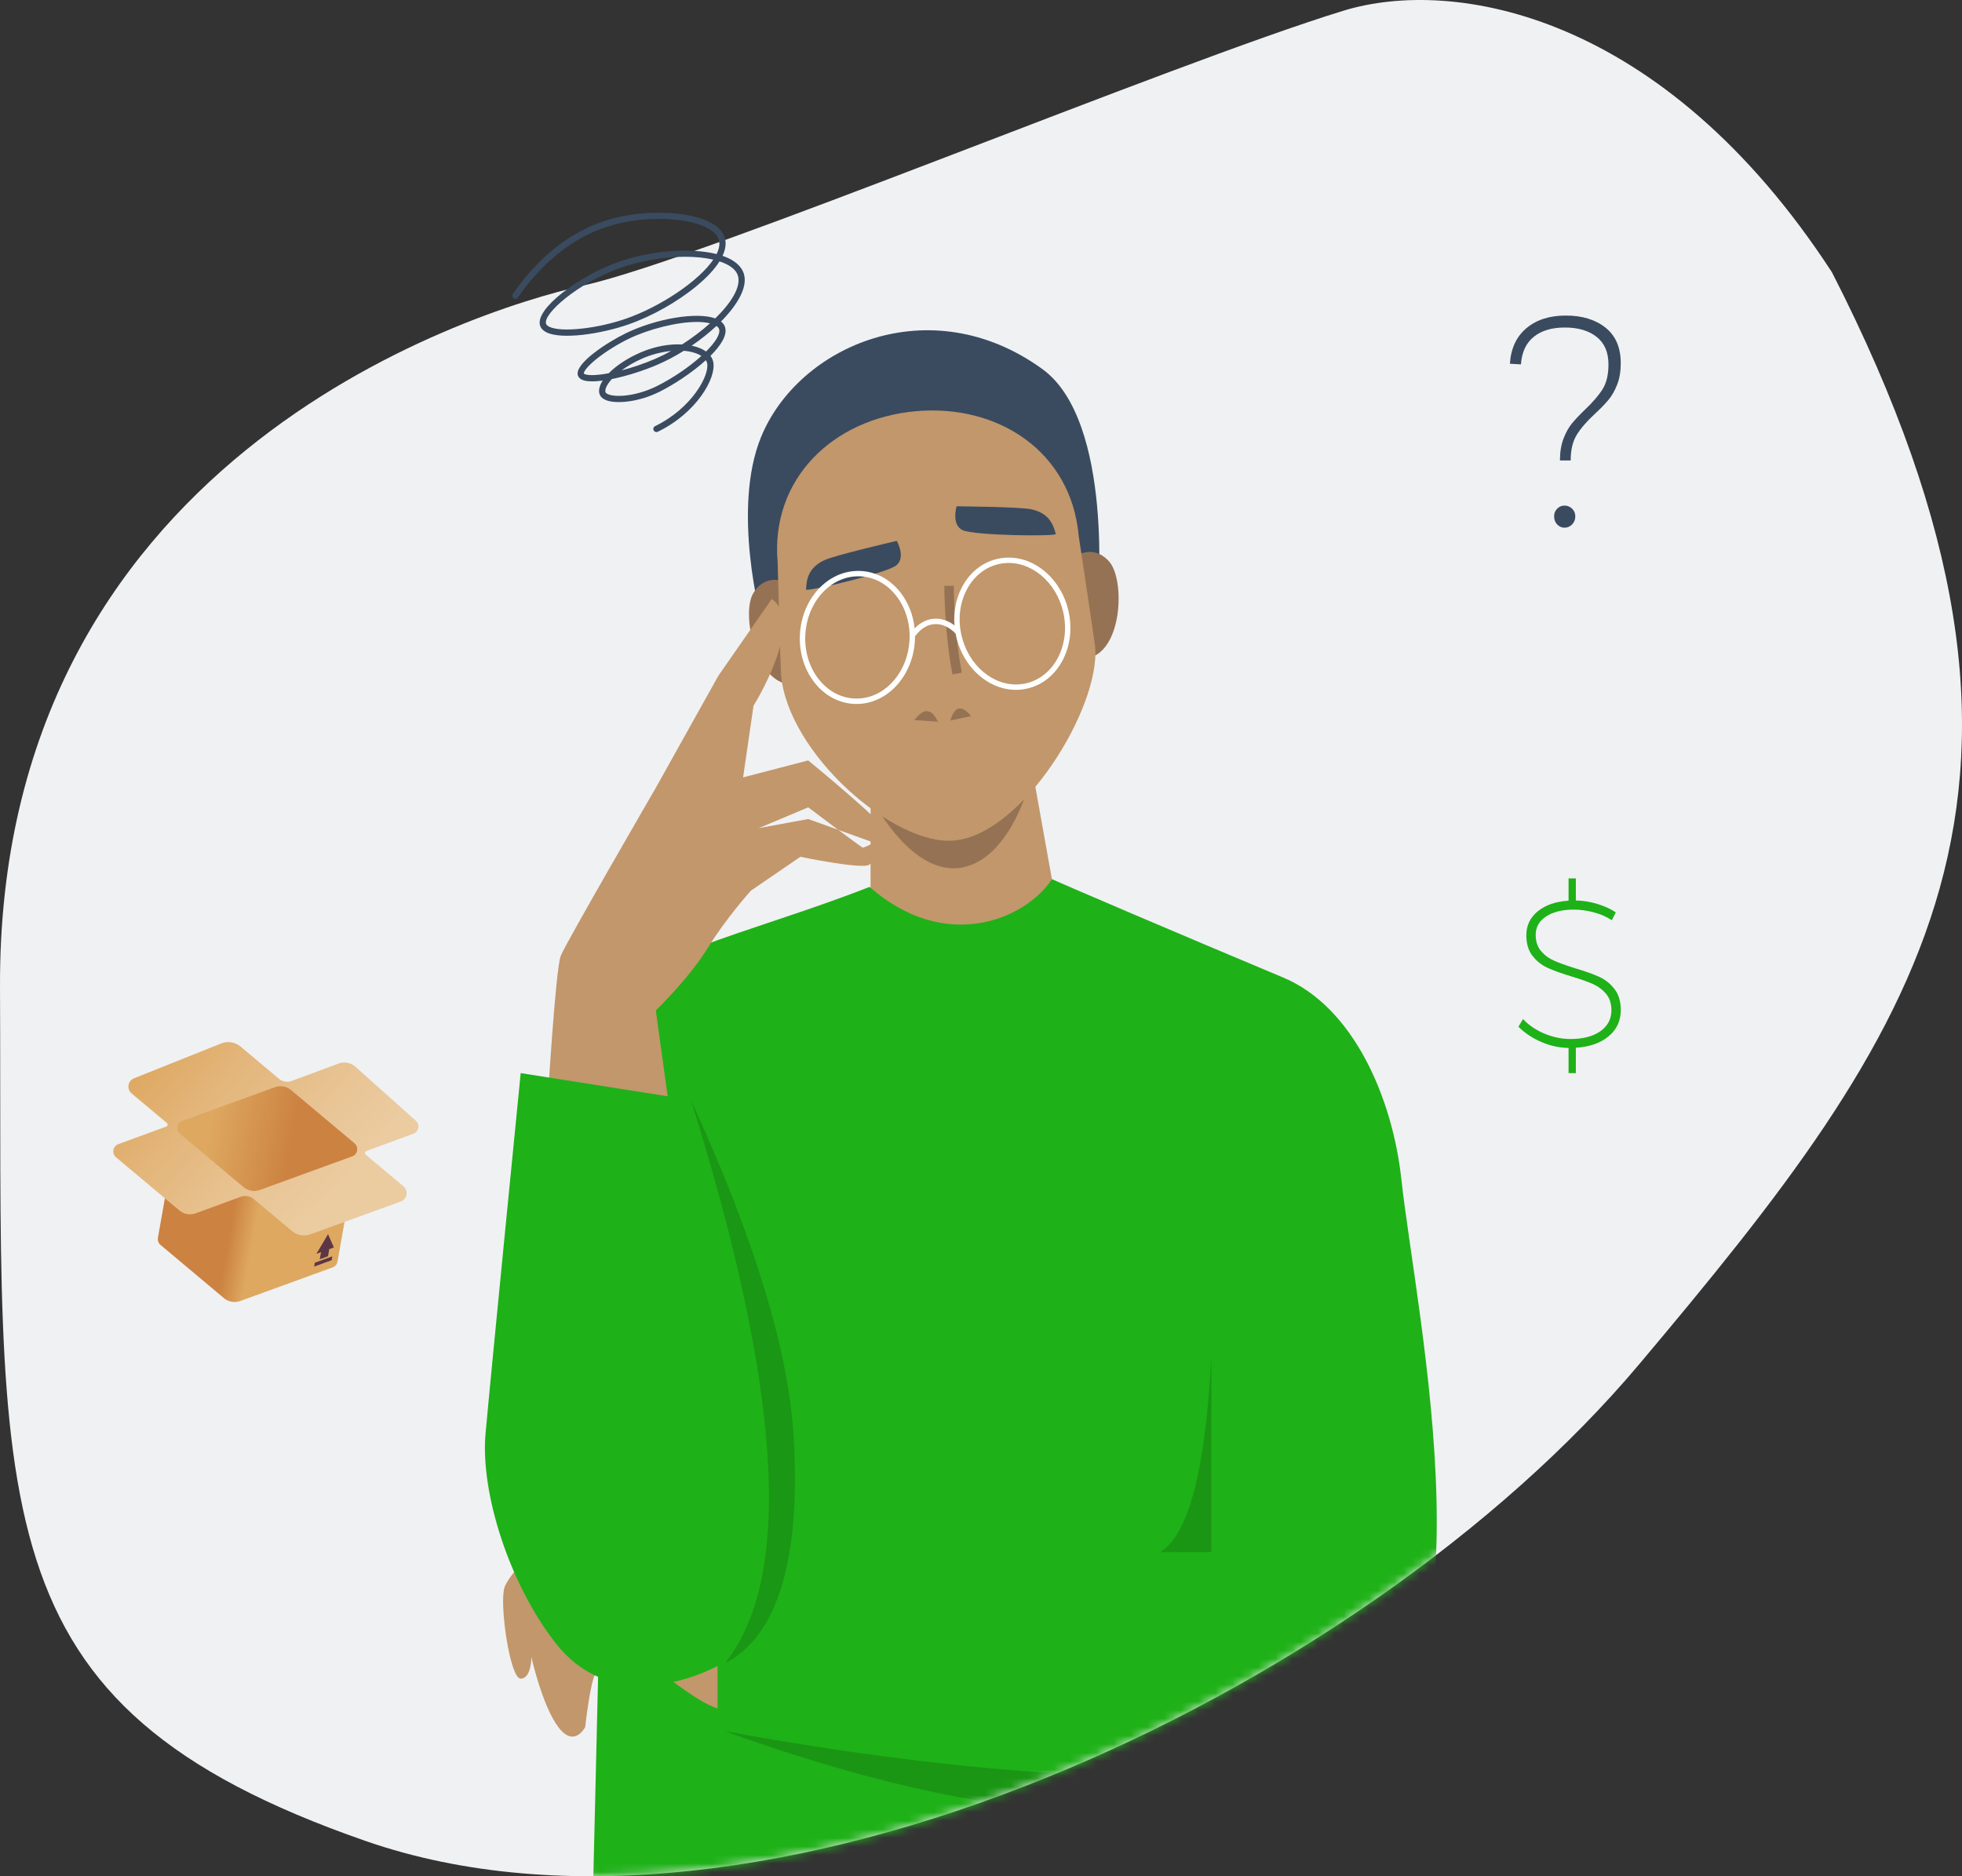 <?xml version="1.0" encoding="UTF-8"?>
<svg width="230px" height="220px" viewBox="0 0 230 220" version="1.1" xmlns="http://www.w3.org/2000/svg" xmlns:xlink="http://www.w3.org/1999/xlink">
    <rect x="0" y="0" width="230" height="220" fill="#333333" stroke="none"/>
    <title>illustration</title>
    <defs>
        <path d="M68.503,33.452 C54.289,36.662 -0.296,54.365 0.001,115.79 C0.298,177.214 -3.248,199.819 42.832,215.857 C88.91,231.895 159.456,198.857 192.186,159.933 C224.915,121.007 245.821,92.701 214.759,31.932 C194.956,1.487 170.419,-2.712 157.488,1.256 C137.209,7.479 82.715,30.241 68.503,33.452 Z" id="path-1"></path>
        <path d="M24.154,90.275 C34.82,124.275 36.154,146.275 28.154,156.275 C34.154,153.275 37.154,144.275 36.154,129.275 C35.487,119.275 31.487,106.275 24.154,90.275 Z" id="path-3"></path>
        <linearGradient x1="38.294%" y1="50%" x2="52.031%" y2="50%" id="linearGradient-4">
            <stop stop-color="#CC8241" offset="0%"></stop>
            <stop stop-color="#DEA861" offset="100%"></stop>
        </linearGradient>
        <linearGradient x1="0.31%" y1="31.793%" x2="80%" y2="60.952%" id="linearGradient-5">
            <stop stop-color="#DEA861" offset="0%"></stop>
            <stop stop-color="#E3B67B" offset="32.8%"></stop>
            <stop stop-color="#E9C596" offset="75.18%"></stop>
            <stop stop-color="#EBCBA0" offset="100%"></stop>
        </linearGradient>
        <linearGradient x1="64.181%" y1="50%" x2="17.87%" y2="50%" id="linearGradient-6">
            <stop stop-color="#CC8241" offset="0%"></stop>
            <stop stop-color="#DEA861" offset="100%"></stop>
        </linearGradient>
    </defs>
    <g id="simplified" stroke="none" stroke-width="1" fill="none" fill-rule="evenodd">
        <g id="instructions" transform="translate(-73, -130)">
            <g id="box" transform="translate(13, 100)">
                <g id="illustration" transform="translate(60, 30)">
                    <mask id="mask-2" fill="white">
                        <use xlink:href="#path-1"></use>
                    </mask>
                    <use id="shape" fill="#F0F1F3" fill-rule="nonzero" xlink:href="#path-1"></use>
                    <g id="person" mask="url(#mask-2)">
                        <g transform="translate(56.846, 38.725)">
                            <polygon id="Fill-3" fill="#C1976B" fill-rule="evenodd" points="66.874 66.626 56.871 76.985 45.202 68.546 45.222 47.083 63.082 45.501"></polygon>
                            <path d="M45.821,55.712 C45.821,55.712 50.071,63.774 55.641,63.041 C61.211,62.308 63.556,53.953 63.556,53.953 L45.821,55.712 Z" id="Fill-5" fill="#967254" fill-rule="evenodd"></path>
                            <path d="M32.421,34.033 C32.421,34.033 28.873,21.044 32.374,12.512 C36.778,1.778 52.231,-4.966 65.351,4.553 C73.776,10.666 71.838,31.859 71.838,31.859 L44.175,22.887 L32.421,34.033 Z" id="Fill-7" fill="#3A4B60" fill-rule="evenodd"></path>
                            <path d="M35.397,29.58 C35.397,29.58 33.014,28.322 31.477,30.8 C29.939,33.278 31.872,41.893 36.232,41.506 C40.591,41.12 35.397,29.58 35.397,29.58" id="Fill-9" fill="#967254" fill-rule="evenodd"></path>
                            <path d="M69.093,26.595 C69.093,26.595 71.215,24.938 73.166,27.107 C75.117,29.276 74.726,38.096 70.368,38.482 C66.009,38.869 69.093,26.595 69.093,26.595" id="Fill-11" fill="#967254" fill-rule="evenodd"></path>
                            <path d="M69.607,24.109 C68.741,14.329 60.277,8.627 50.529,9.491 C40.784,10.354 33.449,17.455 34.316,27.235 C34.316,27.235 34.655,39.779 34.709,40.385 C35.532,49.675 47.95,60.457 54.989,59.834 C63.113,59.114 72.16,44.163 71.536,37.123 C71.482,36.517 69.607,24.109 69.607,24.109" id="Fill-13" fill="#C1976B" fill-rule="evenodd"></path>
                            <path d="M48.284,24.695 C48.284,24.695 49.385,26.64 48.22,27.57 C47.715,27.974 45.651,28.619 43.478,29.193 L42.91,29.342 C40.256,30.024 37.628,30.563 37.642,30.4 C37.719,29.501 37.707,27.901 39.854,26.933 C41.028,26.403 47.061,24.981 48.124,24.732 L48.243,24.705 C48.27,24.698 48.284,24.695 48.284,24.695 Z M64.013,20.986 C66.319,21.462 66.656,23.027 66.928,23.887 C67.02,24.183 57.326,24.088 55.987,23.433 C54.646,22.78 55.297,20.642 55.297,20.642 L55.391,20.643 C56.248,20.651 62.72,20.719 64.013,20.986 Z" id="Combined-Shape" fill="#3A4B60" fill-rule="evenodd"></path>
                            <path d="M51.808,44.659 C51.128,44.606 50.341,45.714 50.341,45.714 L53.126,45.895 C52.7,45.229 52.488,44.711 51.808,44.659" id="Fill-19" fill="#967254" fill-rule="evenodd"></path>
                            <path d="M55.555,44.354 C54.888,44.493 54.563,45.755 54.563,45.755 L56.997,45.248 C56.997,45.248 56.223,44.216 55.555,44.354" id="Fill-21" fill="#967254" fill-rule="evenodd"></path>
                            <path d="M54.817,40.36 C53.867,35.555 53.854,30.018 53.854,29.963 L54.966,29.963 C54.966,30.017 54.98,35.448 55.908,40.144 L54.817,40.36 Z" id="Fill-23" fill="#967254" fill-rule="evenodd"></path>
                            <path d="M68.402,32.881 C69.376,37.072 67.22,41.168 63.595,42.01 C63.416,42.052 63.234,42.085 63.052,42.11 L62.777,42.141 C59.381,42.442 56.146,39.775 55.254,35.937 C55.224,35.81 55.198,35.683 55.174,35.556 L55.205,35.586 C54.409,34.772 53.524,34.383 52.647,34.461 C51.811,34.535 51.042,35.028 50.417,35.89 C50.418,36.049 50.414,36.208 50.406,36.366 C50.203,40.301 47.488,43.495 44.091,43.796 C43.817,43.82 43.539,43.825 43.263,43.811 C41.454,43.718 39.797,42.813 38.6,41.264 C37.414,39.729 36.819,37.742 36.926,35.67 C37.129,31.735 39.844,28.541 43.241,28.24 C43.515,28.216 43.794,28.21 44.068,28.225 C45.878,28.318 47.535,29.223 48.732,30.772 C49.647,31.956 50.21,33.408 50.371,34.961 C51.016,34.29 51.772,33.903 52.591,33.83 C53.436,33.756 54.273,34.022 55.047,34.604 C54.92,33.028 55.217,31.478 55.918,30.135 C56.825,28.4 58.296,27.218 60.062,26.808 C60.33,26.745 60.606,26.702 60.878,26.677 C64.276,26.376 67.51,29.044 68.402,32.881 Z M43.297,28.87 C40.212,29.143 37.745,32.081 37.558,35.702 C37.459,37.624 38.006,39.462 39.1,40.877 C40.183,42.278 41.673,43.095 43.296,43.18 C43.542,43.192 43.791,43.188 44.035,43.166 C47.119,42.893 49.587,39.956 49.774,36.334 C49.874,34.412 49.326,32.574 48.232,31.159 C47.148,29.758 45.659,28.94 44.037,28.857 C43.79,28.844 43.542,28.848 43.297,28.87 Z M60.934,27.308 C60.69,27.329 60.444,27.368 60.205,27.424 C58.622,27.792 57.299,28.859 56.479,30.428 C55.651,32.014 55.434,33.919 55.871,35.794 C56.692,39.326 59.636,41.784 62.722,41.511 C62.966,41.489 63.211,41.45 63.452,41.394 C66.737,40.63 68.681,36.876 67.786,33.024 C66.965,29.492 64.019,27.034 60.934,27.308 Z" id="Combined-Shape" fill="#FFFFFF" fill-rule="evenodd"></path>
                            <path d="M66.486,64.353 C66.341,64.36 82.465,71.249 93.577,75.896 C101.829,79.347 106.397,90.044 107.428,99.518 C109.183,115.639 119.007,160.387 100.38,168.174 L101.907,191.275 L12.475,191.275 L13.812,134.89 C13.387,125.631 8.404,119.473 8.316,117.18 C8.011,109.24 4.163,88.934 10.576,81.148 C16.988,73.361 31.016,70.809 45.087,65.269 C53.882,73.008 63.263,69.197 66.486,64.353 Z" id="Fill-31" fill="#1FB118" fill-rule="evenodd"></path>
                            <path d="M19.614,156.57 C19.614,156.57 25.135,161.098 27.272,161.582 L27.272,156.57 L19.614,156.57 Z" id="Fill-33" fill="#C1976B" fill-rule="evenodd"></path>
                            <path d="M21.868,93.038 L20.035,79.755 C20.035,79.755 23.952,75.97 26.116,72.443 C28.28,68.915 31.181,65.709 31.181,65.709 L36.983,61.739 C36.983,61.739 44.311,63.266 45.075,62.655 C45.838,62.045 46.063,60.248 46.063,60.248 L37.899,57.312 L32.097,58.38 L37.899,55.938 C37.899,55.938 44.159,60.671 44.311,60.671 C44.464,60.671 46.907,59.602 47.059,58.838 C47.212,58.075 37.899,50.441 37.899,50.441 L30.265,52.426 L31.486,44.029 C31.486,44.029 37.593,34.257 33.624,31.509 L27.364,40.517 L20.035,53.647 C20.035,53.647 9.501,71.816 8.89,73.343 C8.279,74.869 7.326,90.884 7.326,90.884 L21.868,93.038 Z" id="Fill-37" fill="#C1976B" fill-rule="evenodd"></path>
                            <path d="M24.988,156.216 C24.988,156.216 13.643,156.847 13.013,157.477 C12.383,158.107 11.753,163.78 11.753,163.78 C11.753,163.78 10.492,166.301 8.601,163.78 C6.71,161.259 5.45,155.586 5.45,155.586 C5.45,155.586 5.45,158.107 4.189,158.107 C2.929,158.107 1.668,149.283 2.298,147.393 C2.515,146.743 3.399,145.575 4.468,144.319 C6.513,141.917 9.231,139.199 9.231,139.199 L24.988,144.872 L24.988,156.216 Z" id="Fill-39" fill="#C1976B" fill-rule="evenodd"></path>
                            <path d="M4.194,87.102 L24.5,90.308 C24.5,90.308 32.592,121.912 33.508,130.921 C34.424,139.928 33.215,153.498 27.718,156.399 C22.222,159.3 13.812,160.998 8.316,153.975 C2.82,146.952 -0.539,136.264 0.071,129.394 C0.682,122.523 4.194,87.102 4.194,87.102 L25.154,90.275" id="Fill-41" fill="#1FB118" fill-rule="evenodd"></path>
                            <g id="Path-2" fill="none" fill-rule="nonzero">
                                <use fill="#1FB118" xlink:href="#path-3"></use>
                                <use fill-opacity="0.15" fill="#000000" xlink:href="#path-3"></use>
                            </g>
                            <path d="M85.154,120.275 C84.487,133.608 82.487,141.275 79.154,143.275 C81.82,143.275 83.82,143.275 85.154,143.275 L85.154,120.275 Z" id="Path-3" fill="#1A9614" fill-rule="nonzero"></path>
                            <path d="M28.154,164.275 C59.487,175.608 83.487,176.942 100.154,168.275 C81.487,170.942 57.487,169.608 28.154,164.275 Z" id="Path-4" fill="#1A9614" fill-rule="nonzero"></path>
                        </g>
                    </g>
                    <path d="M184.732,125.829 L184.732,122.854 C186.341,122.756 187.622,122.309 188.573,121.512 C189.524,120.715 190,119.691 190,118.439 C190,117.431 189.756,116.61 189.268,115.976 C188.78,115.341 188.179,114.862 187.463,114.537 C186.748,114.211 185.813,113.878 184.659,113.537 C183.618,113.211 182.793,112.915 182.183,112.646 C181.573,112.378 181.061,112 180.646,111.512 C180.232,111.024 180.024,110.39 180.024,109.61 C180.024,108.715 180.431,108 181.244,107.463 C182.057,106.927 183.138,106.658 184.488,106.658 C185.252,106.658 186.033,106.764 186.829,106.976 C187.626,107.187 188.333,107.496 188.951,107.902 L189.415,106.976 C188.797,106.569 188.073,106.24 187.244,105.988 C186.415,105.736 185.577,105.602 184.732,105.585 L184.732,103 L183.878,103 L183.878,105.61 C182.366,105.707 181.163,106.122 180.268,106.854 C179.374,107.585 178.927,108.52 178.927,109.658 C178.927,110.65 179.167,111.455 179.646,112.073 C180.126,112.691 180.711,113.158 181.402,113.476 C182.093,113.793 183.024,114.13 184.195,114.488 C185.236,114.797 186.069,115.089 186.695,115.366 C187.321,115.642 187.846,116.028 188.268,116.524 C188.691,117.02 188.902,117.667 188.902,118.463 C188.902,119.488 188.472,120.305 187.61,120.915 C186.748,121.524 185.577,121.829 184.098,121.829 C183.089,121.829 182.081,121.622 181.073,121.207 C180.065,120.793 179.22,120.219 178.537,119.488 L178,120.39 C178.732,121.122 179.622,121.715 180.671,122.171 C181.72,122.626 182.789,122.862 183.878,122.878 L183.878,125.829 L184.732,125.829 Z" id="$" fill="#1FB118" mask="url(#mask-2)"></path>
                    <path d="M184.128,53.992 C184.128,52.744 184.368,51.736 184.848,50.968 C185.328,50.2 186.036,49.384 186.972,48.52 C187.644,47.896 188.178,47.344 188.574,46.864 C188.97,46.384 189.306,45.79 189.582,45.082 C189.858,44.374 189.996,43.54 189.996,42.58 C189.996,40.756 189.402,39.37 188.214,38.422 C187.026,37.474 185.472,37 183.552,37 C181.656,37 180.12,37.492 178.944,38.476 C177.768,39.46 177.12,40.852 177,42.652 L177,42.652 L178.296,42.724 C178.392,41.308 178.89,40.234 179.79,39.502 C180.69,38.77 181.908,38.404 183.444,38.404 C185.004,38.404 186.246,38.77 187.17,39.502 C188.094,40.234 188.556,41.308 188.556,42.724 C188.556,43.924 188.328,44.89 187.872,45.622 C187.416,46.354 186.732,47.152 185.82,48.016 C185.172,48.64 184.656,49.186 184.272,49.654 C183.888,50.122 183.558,50.716 183.282,51.436 C183.006,52.156 182.868,53.008 182.868,53.992 L182.868,53.992 L184.128,53.992 Z M183.408,61.876 C183.744,61.876 184.038,61.75 184.29,61.498 C184.542,61.246 184.668,60.928 184.668,60.544 C184.668,60.184 184.542,59.884 184.29,59.644 C184.038,59.404 183.744,59.284 183.408,59.284 C183.072,59.284 182.784,59.404 182.544,59.644 C182.304,59.884 182.184,60.184 182.184,60.544 C182.184,60.928 182.304,61.246 182.544,61.498 C182.784,61.75 183.072,61.876 183.408,61.876 Z" id="?" fill="#3A4B60" mask="url(#mask-2)"></path>
                    <g id="box" mask="url(#mask-2)">
                        <g transform="translate(30.376, 138) rotate(10) translate(-30.376, -138) translate(13, 123)">
                            <path d="M28.152,23.174 L28.152,9.953 L6.932,10.863 L6.932,24.084 C6.932,24.387 7.082,24.69 7.381,24.863 L15.788,29.716 C16.386,30.062 17.122,30.062 17.72,29.716 L27.703,23.953 C28.003,23.78 28.152,23.477 28.152,23.174 L28.152,23.174 Z" id="Path" fill="url(#linearGradient-4)" fill-rule="nonzero"></path>
                            <path d="M34.23,13.148 L29.231,10.262 C29.066,10.166 29.066,9.929 29.23,9.832 L34.302,6.868 C34.89,6.528 34.904,5.683 34.326,5.325 L26.247,0.315 C25.642,-0.06 24.879,-0.072 24.262,0.284 L19.171,3.259 C18.707,3.53 18.134,3.532 17.67,3.263 L12.58,0.325 C11.865,-0.088 10.982,-0.074 10.281,0.361 L0.922,6.164 C0.253,6.579 0.269,7.558 0.95,7.952 L5.627,10.652 C5.792,10.747 5.792,10.986 5.627,11.081 L0.45,14.085 C-0.15,14.432 -0.15,15.297 0.45,15.643 L8.856,20.497 C9.454,20.842 10.191,20.842 10.789,20.497 L15.691,17.652 C16.154,17.384 16.725,17.383 17.188,17.65 L22.254,20.575 C22.946,20.975 23.799,20.975 24.492,20.575 L34.23,14.952 C34.925,14.551 34.925,13.549 34.23,13.148 Z" id="Path" fill="url(#linearGradient-5)" fill-rule="nonzero"></path>
                            <path d="M7.381,10.084 L17.364,4.32 C17.962,3.975 18.698,3.975 19.296,4.32 L27.703,9.174 C28.302,9.52 28.302,10.385 27.703,10.732 L17.72,16.495 C17.122,16.84 16.386,16.84 15.788,16.495 L7.381,11.641 C6.782,11.295 6.782,10.43 7.381,10.084 Z" id="Path" fill="url(#linearGradient-6)" fill-rule="nonzero"></path>
                            <g id="Group" stroke-width="1" fill="none" fill-rule="evenodd" transform="translate(25.52, 20.158)">
                                <polygon id="Path" fill="#5D3645" fill-rule="nonzero" points="1.922 1.466 0.979 0.052 0.036 2.555 0.533 2.268 0.533 3.116 1.425 2.601 1.425 1.753"></polygon>
                                <polygon id="Path" fill="#5D3645" fill-rule="nonzero" points="1.922 2.527 0.036 3.616 0.036 4.075 1.922 2.986"></polygon>
                            </g>
                        </g>
                    </g>
                    <path d="M80.315,30.108 C77.872,30.108 75.09,30.559 72.654,31.436 C67.692,33.222 63.642,36.808 64.011,37.959 C64.053,38.09 64.177,38.208 64.381,38.31 C65.763,38.999 69.993,38.549 73.432,37.348 C77.435,35.95 81.91,32.959 83.618,30.444 C82.656,30.219 81.527,30.108 80.315,30.108 M81.083,40.533 C81.569,40.634 81.994,40.78 82.34,40.959 C82.495,41.039 82.637,41.126 82.766,41.22 C83.869,40.121 84.491,39.133 84.292,38.57 C84.246,38.439 84.145,38.321 83.99,38.218 C83.122,39.03 82.132,39.817 81.083,40.533 M78.673,41.154 C77.515,41.268 76.345,41.588 75.403,41.992 C74.397,42.423 73.549,42.923 72.873,43.426 C74.118,43.103 75.491,42.647 76.818,42.073 C77.431,41.808 78.054,41.498 78.673,41.154 M81.687,37.751 C79.304,37.751 76.002,38.615 73.712,39.721 C72.4,40.355 70.983,41.242 69.923,42.093 C68.575,43.177 68.411,43.711 68.441,43.795 C68.443,43.801 68.469,43.832 68.551,43.868 C68.986,44.057 70.025,44.013 71.36,43.765 C72.252,42.859 73.595,41.97 75.114,41.318 C76.873,40.564 78.566,40.315 79.954,40.39 C81.127,39.642 82.252,38.79 83.231,37.912 C82.789,37.801 82.265,37.751 81.687,37.751 M71.727,44.444 C71.389,44.814 71.16,45.159 71.045,45.449 C70.953,45.682 70.935,45.874 70.992,46.005 C71.031,46.094 71.165,46.186 71.36,46.257 C72.398,46.634 74.781,46.375 76.971,45.288 C78.936,44.313 80.843,42.986 82.222,41.736 C82.148,41.688 82.074,41.647 82.004,41.61 C81.472,41.336 80.84,41.185 80.166,41.131 C79.166,41.754 78.131,42.304 77.109,42.746 C75.44,43.467 73.443,44.101 71.727,44.444 M76.954,50.662 C76.818,50.662 76.688,50.586 76.624,50.456 C76.536,50.274 76.612,50.054 76.794,49.966 C81.113,47.867 83.198,43.993 82.894,42.583 C82.866,42.456 82.814,42.339 82.747,42.234 C81.11,43.716 78.925,45.136 77.297,45.944 C74.841,47.163 72.276,47.37 71.109,46.945 C70.71,46.8 70.445,46.583 70.321,46.299 C70.181,45.981 70.196,45.604 70.364,45.18 C70.435,44.999 70.533,44.813 70.655,44.625 C69.613,44.764 68.755,44.755 68.259,44.54 C67.999,44.427 67.828,44.26 67.751,44.042 C67.265,42.683 71.186,40.128 73.394,39.061 C76.98,37.329 81.711,36.555 83.847,37.336 C85.727,35.504 86.896,33.619 86.504,32.33 C86.343,31.799 85.894,31.346 85.17,30.983 C84.92,30.857 84.644,30.746 84.346,30.648 C83.779,31.552 82.882,32.524 81.678,33.523 C79.438,35.383 76.445,37.072 73.674,38.04 C70.428,39.173 65.828,39.849 64.054,38.966 C63.667,38.772 63.417,38.509 63.313,38.183 C62.68,36.208 67.871,32.379 72.406,30.747 C76.249,29.363 80.952,29.018 84.004,29.79 C84.296,29.198 84.405,28.646 84.282,28.164 C84.155,27.663 83.757,27.215 83.1,26.832 C80.791,25.486 75.891,25.275 71.944,26.352 C66.474,27.844 62.823,31.814 60.724,34.882 C60.61,35.05 60.382,35.092 60.215,34.978 C60.048,34.864 60.005,34.636 60.119,34.469 C62.288,31.299 66.066,27.195 71.751,25.645 C75.864,24.523 81.012,24.766 83.469,26.199 C84.302,26.685 84.815,27.285 84.993,27.983 C85.146,28.583 85.044,29.263 84.702,29.997 C84.989,30.095 85.255,30.205 85.499,30.328 C86.409,30.784 86.983,31.386 87.205,32.117 C87.67,33.646 86.488,35.719 84.523,37.7 C84.744,37.876 84.898,38.085 84.983,38.326 C85.309,39.247 84.531,40.485 83.285,41.724 C83.446,41.94 83.555,42.176 83.61,42.429 C84.011,44.289 81.68,48.406 77.114,50.625 C77.063,50.65 77.008,50.662 76.954,50.662" id="shape" fill="#3A4B60"></path>
                </g>
            </g>
        </g>
    </g>
</svg>